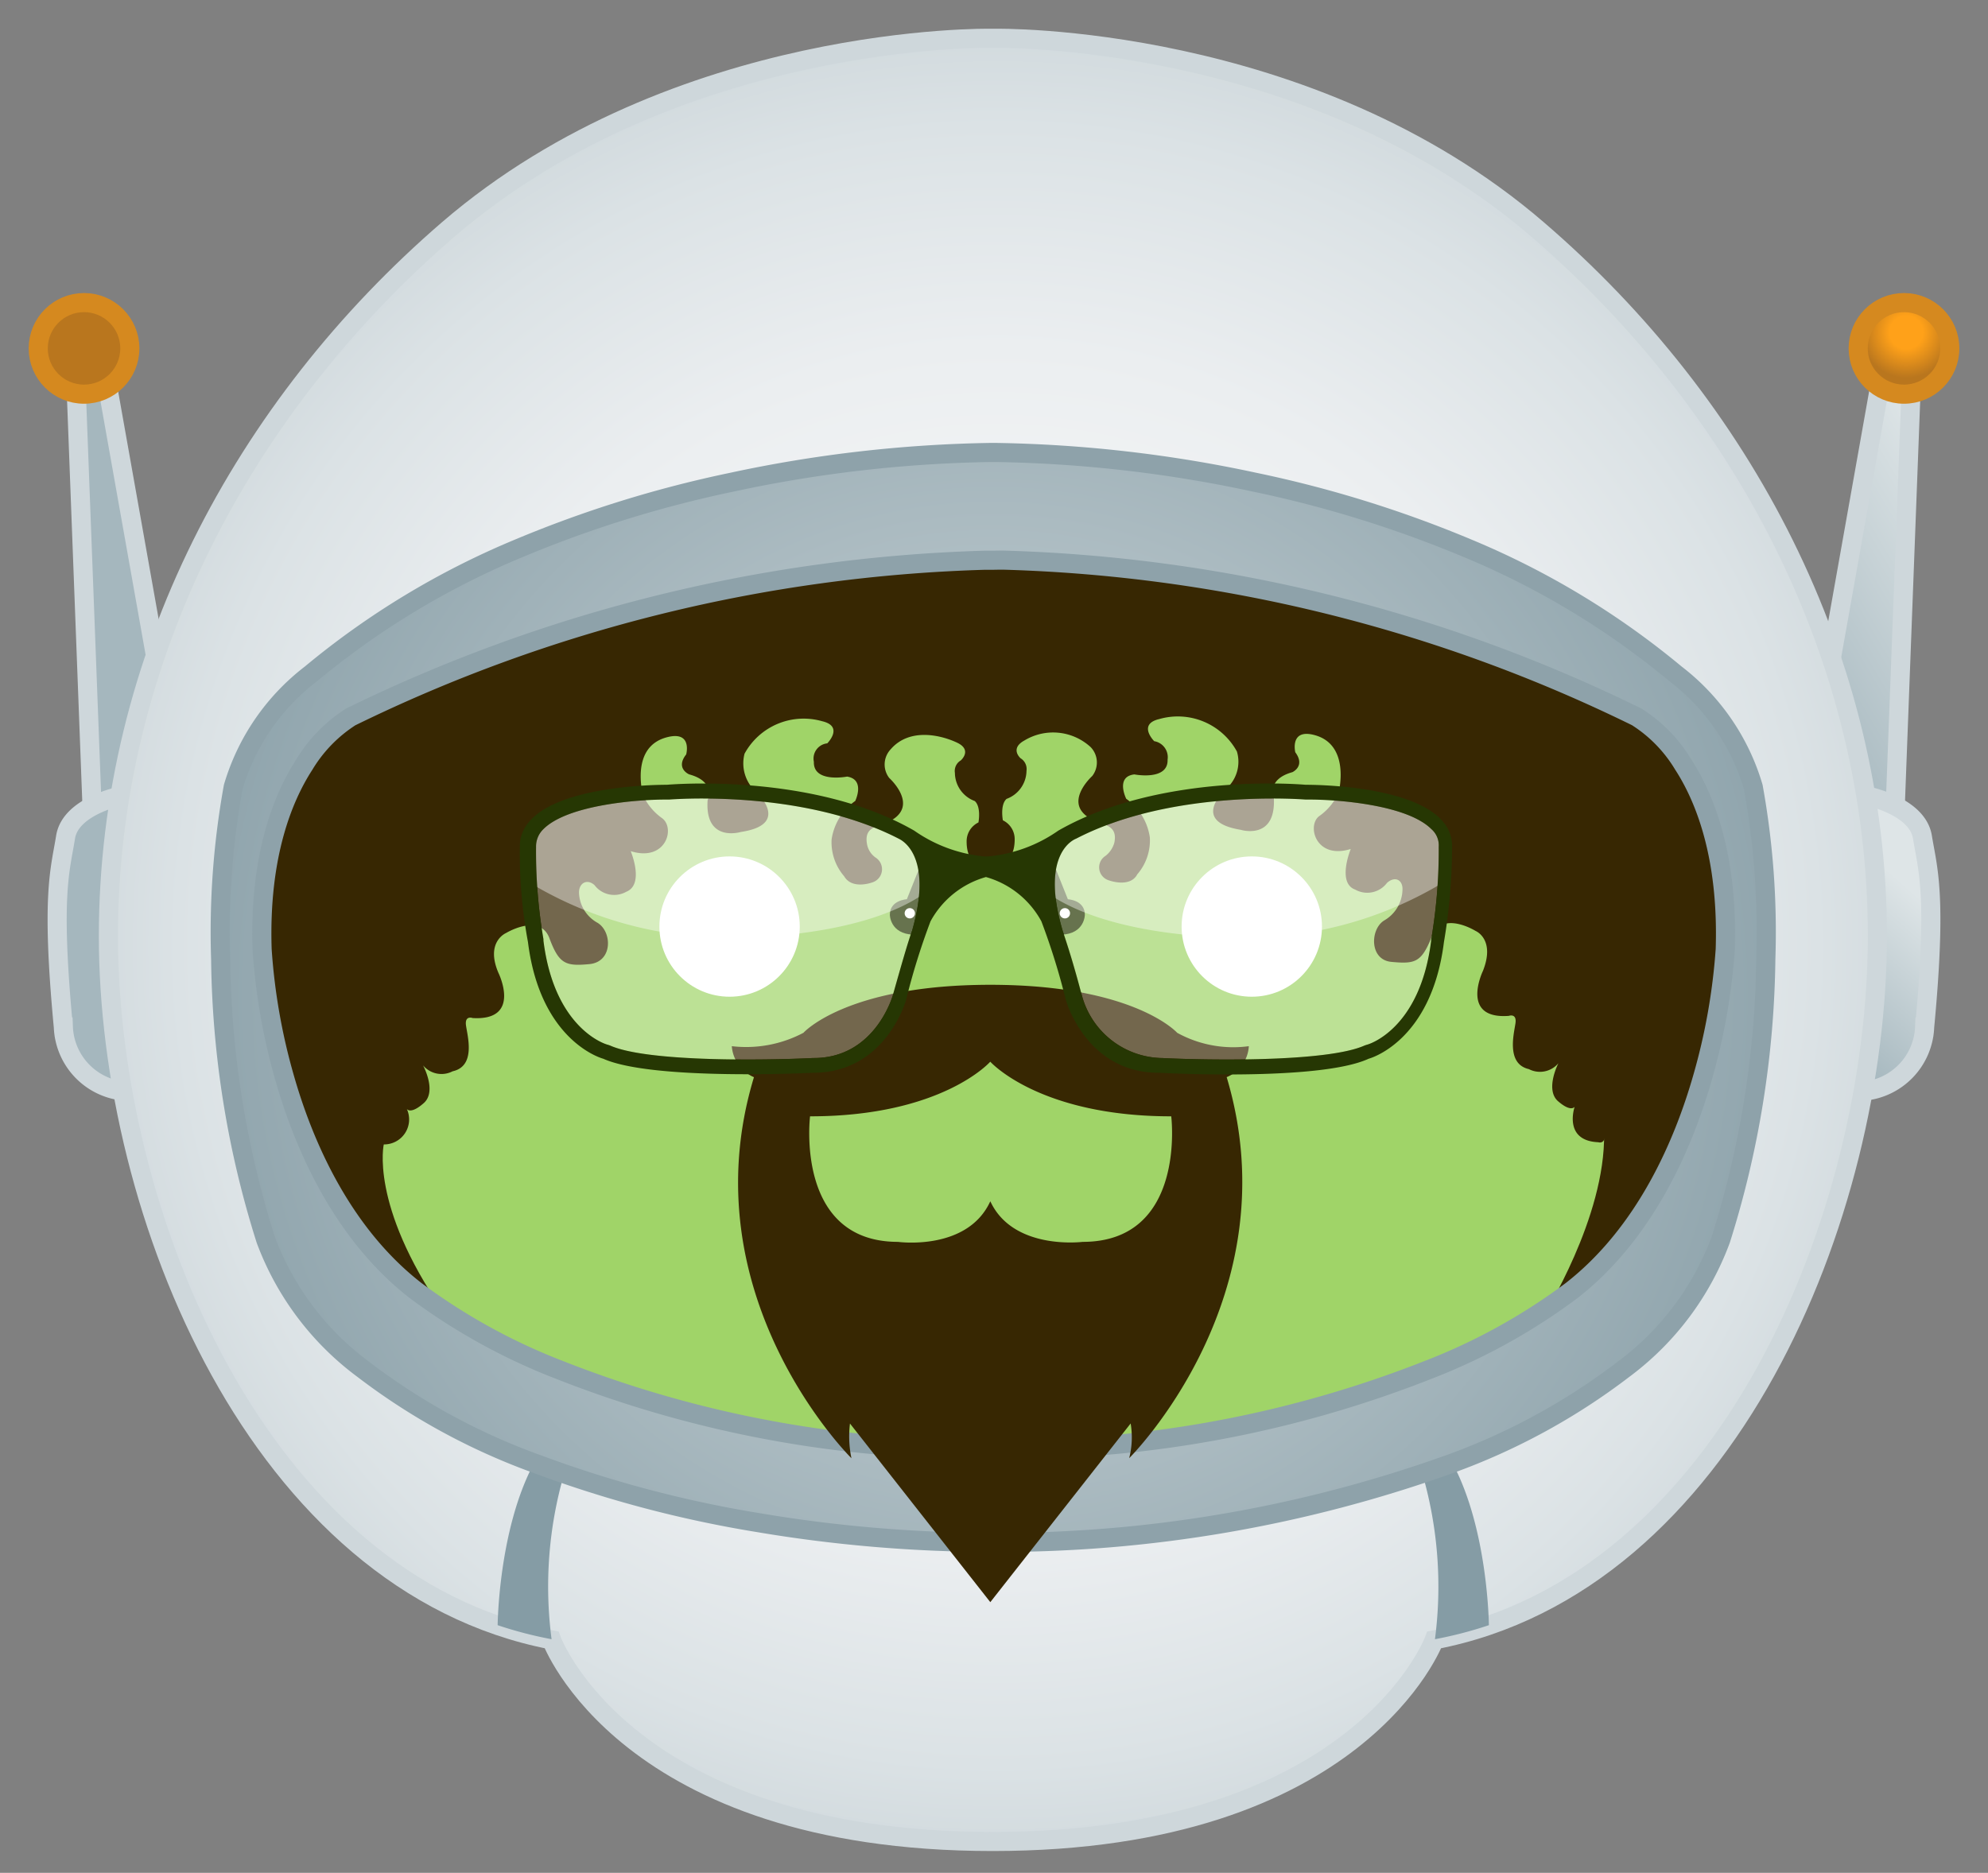 <svg xmlns="http://www.w3.org/2000/svg" xmlns:xlink="http://www.w3.org/1999/xlink" viewBox="0 0 104 98">
  <rect x="0" y="0" width="104" height="98" fill="#808080" stroke="none"/>
  <defs>
    <style>
      .cls-2, .cls-3, .cls-5, .cls-6, .cls-8 {
        stroke: #ced7db;
      }

      .cls-13, .cls-2, .cls-3, .cls-4, .cls-5, .cls-6, .cls-7, .cls-8 {
        stroke-miterlimit: 10;
      }

      .cls-2 {
        fill: url(#linear-gradient);
      }

      .cls-3 {
        fill: url(#linear-gradient-2);
      }

      .cls-4, .cls-7 {
        stroke: #d5891f;
      }

      .cls-4 {
        fill: url(#radial-gradient);
      }

      .cls-5 {
        fill: url(#linear-gradient-3);
      }

      .cls-6 {
        fill: url(#linear-gradient-4);
      }

      .cls-7 {
        fill: url(#radial-gradient-2);
      }

      .cls-8 {
        fill: url(#radial-gradient-3);
      }

      .cls-9 {
        fill: url(#radial-gradient-4);
      }

      .cls-10 {
        fill: url(#radial-gradient-5);
      }

      .cls-11 {
        fill: #372702;
      }

      .cls-12 {
        fill: #a0d468;
      }

      .cls-13 {
        fill: none;
        stroke: #dc0740;
      }

      .cls-14 {
        fill: #263703;
      }

      .cls-15, .cls-17, .cls-18 {
        fill: #fff;
      }

      .cls-16 {
        stroke: #8ea2aa;
        fill: url(#radial-gradient-6);
      }

      .cls-17 {
        opacity: 0.3;
      }

      .cls-18 {
        opacity: 0.4;
      }
    </style>
    <linearGradient id="linear-gradient" x1="0.759" y1="0.012" x2="0.397" y2="0.989" gradientUnits="objectBoundingBox">
      <stop offset="0" stop-color="#dee5e7"/>
      <stop offset="1" stop-color="#a5b7be"/>
    </linearGradient>
    <linearGradient id="linear-gradient-2" x1="0.489" y1="0.286" x2="0.327" y2="1.03" xlink:href="#linear-gradient"/>
    <radialGradient id="radial-gradient" cx="2.518" cy="1.559" r="2.383" gradientUnits="userSpaceOnUse">
      <stop offset="0.366" stop-color="#ffa119"/>
      <stop offset="1" stop-color="#b9761e"/>
    </radialGradient>
    <linearGradient id="linear-gradient-3" x1="4.934" y1="0.012" x2="4.572" y2="0.989" xlink:href="#linear-gradient"/>
    <linearGradient id="linear-gradient-4" x1="7.962" y1="0.286" x2="7.8" y2="1.03" xlink:href="#linear-gradient"/>
    <radialGradient id="radial-gradient-2" cx="29.624" cy="1.559" r="2.383" xlink:href="#radial-gradient"/>
    <radialGradient id="radial-gradient-3" cx="56.294" cy="61.663" r="48.673" gradientTransform="translate(-0.909 -0.926) scale(1.02 1.02)" gradientUnits="userSpaceOnUse">
      <stop offset="0" stop-color="#f7f8f9"/>
      <stop offset="0.368" stop-color="#f4f6f7"/>
      <stop offset="0.633" stop-color="#ebeef0"/>
      <stop offset="0.864" stop-color="#dbe2e5"/>
      <stop offset="1" stop-color="#ced7db"/>
    </radialGradient>
    <radialGradient id="radial-gradient-4" cx="138.05" cy="212.097" r="1.317" gradientTransform="translate(81.975 -7.559) scale(2.644 2.644)" gradientUnits="userSpaceOnUse">
      <stop offset="0" stop-color="#a5b7be"/>
      <stop offset="1" stop-color="#859ca5"/>
    </radialGradient>
    <radialGradient id="radial-gradient-5" cx="118.63" cy="212.097" r="1.317" gradientTransform="translate(-91.974 -7.559) scale(2.644 2.644)" xlink:href="#radial-gradient-4"/>
    <radialGradient id="radial-gradient-6" cx="40.417" cy="28.515" r="68.281" gradientTransform="translate(11.908 8.401) scale(0.705 0.705)" gradientUnits="userSpaceOnUse">
      <stop offset="0" stop-color="#d6dee1"/>
      <stop offset="0" stop-color="#d4dcdf"/>
      <stop offset="1" stop-color="#859ca5"/>
    </radialGradient>
  </defs>
  <g>
    <path id="Path_411" class="cls-2" d="M245.61,57.993l-.889,23.454-2.434,1.159L240.2,80.172,244.18,57.8Z" transform="translate(-145.58 -39.068)"/>
    <path id="Path_412" class="cls-3" d="M247.6,117s2.821.5,3.091,2.2c.27,1.662.773,2.975.116,9.93a3.509,3.509,0,0,1-3.207,3.362Z" transform="translate(-150.121 -75.393)"/>
    <ellipse id="Ellipse_5" class="cls-4" cx="2.396" cy="2.396" rx="2.396" ry="2.396" transform="translate(97.209 15.834)"/>
    <path id="Path_413" class="cls-5" d="M5.5,57.993l.889,23.454,2.473,1.159,2.048-2.434L6.93,57.8Z" transform="translate(-1.568 -39.068)"/>
    <path id="Path_414" class="cls-6" d="M6.593,117s-2.821.5-3.091,2.2-.773,2.975-.116,9.93a3.509,3.509,0,0,0,3.207,3.362Z" transform="translate(-0.072 -75.393)"/>
    <ellipse id="Ellipse_6" class="cls-7" cx="2.396" cy="2.396" rx="2.396" ry="2.396" transform="translate(2 15.834)"/>
    <path id="Path_415" class="cls-8" d="M56.368,14.5s16.422-.309,28.4,10.008c10.7,9.2,17.774,22.411,17.774,36.978S94.7,95.372,79.359,98.308c0,0-3.9,10.549-23.107,10.549h0c-19.2,0-23.068-10.549-23.068-10.549C17.844,95.333,10,76.013,10,61.485s7.071-27.743,17.774-36.978C39.753,14.189,56.175,14.5,56.175,14.5h.193Z" transform="translate(-4.329 -12.497)"/>
    <path id="Path_417" class="cls-9" d="M188.557,216.7a20.994,20.994,0,0,0,2.821-.734s-.039-4.985-1.893-8.462l-1.584.541A21.238,21.238,0,0,1,188.557,216.7Z" transform="translate(-113.489 -130.924)"/>
    <path id="Path_418" class="cls-10" d="M65.521,216.7a20.994,20.994,0,0,1-2.821-.734s.039-4.985,1.893-8.462l1.584.541A21.238,21.238,0,0,0,65.521,216.7Z" transform="translate(-36.666 -130.924)"/>
    <path id="Path_432" class="cls-11" d="M68.954,131.714c20.4,0,30.332-8.308,30.332-8.308,7.535-5.873,8.037-17.852,8.037-17.852.309-9.583-4.637-12.172-4.637-12.172A78.957,78.957,0,0,0,69.07,85.191h-.039a79.662,79.662,0,0,0-33.617,8.192s-4.946,2.628-4.637,12.172c0,0,.464,11.978,8.037,17.852,0,0,9.969,8.308,30.332,8.308Z" transform="translate(-17.07 -55.872)"/>
    <path id="Path_433" class="cls-12" d="M47.2,120.818s-.773,3.168,3.091,8.771c0,0,9.312,7.264,28.709,7.264s28.864-7.032,28.864-7.032,3.246-5.139,3.168-9.544c-.077-4.366-8.578-22.72-8.578-22.72L78.885,93.5,54.348,98.91Z" transform="translate(-27.116 -60.974)"/>
    <path id="Path_434" class="cls-13" d="M118.8,135.4" transform="translate(-71.089 -86.683)"/>
    <path id="Path_435" class="cls-14" d="M117.307,127.1l-.618,1.546s-.889.039-.889.811c0,0,0,1,1.236,1.043l.7-.811.425-1.855Z" transform="translate(-69.248 -81.59)"/>
    <circle id="Ellipse_11" class="cls-15" cx="0.27" cy="0.27" r="0.27" transform="translate(47.325 47.519)"/>
    <path id="Path_436" class="cls-14" d="M136.95,127.1l.618,1.546s.889.039.889.811c0,0,0,1-1.236,1.043l-.7-.811-.425-1.855Z" transform="translate(-81.704 -81.59)"/>
    <circle id="Ellipse_12" class="cls-15" cx="0.27" cy="0.27" r="0.27" transform="translate(55.439 47.519)"/>
    <path id="Path_439" class="cls-11" d="M60.253,48.918s1.236.116,1.236-1.391a1.092,1.092,0,0,0-.618-1s-.155-.811.193-1.121a1.584,1.584,0,0,0,1.043-1.468.658.658,0,0,0-.309-.657s-.58-.5.193-.927a2.9,2.9,0,0,1,3.478.348,1.157,1.157,0,0,1,.077,1.507s-1.159,1.043-.541,1.855,1.932.425,1.7,1.623a1.313,1.313,0,0,1-.464.7.709.709,0,0,0,.155,1.275s1.121.425,1.507-.309a2.716,2.716,0,0,0,.657-1.932A3,3,0,0,0,67.324,45.4s-.58-1.159.425-1.275c0,0,1.777.348,1.739-.773a.85.85,0,0,0-.7-.966s-.889-.889.27-1.159a3.522,3.522,0,0,1,4.057,1.7,1.88,1.88,0,0,1-.425,1.816s-2.2,1.816.618,2.28c0,0,1.855.58,1.739-1.662,0,0-.425-.966.966-1.352,0,0,.7-.309.155-1.043,0,0-.309-1.275,1.043-.889s1.468,1.816,1.236,2.975a3,3,0,0,1-1,1.236c-.7.464-.232,2.318,1.623,1.739,0,0-.734,1.777.232,2.125a1.289,1.289,0,0,0,1.662-.348c.425-.386.85-.155.811.386a1.906,1.906,0,0,1-.966,1.584c-.734.464-.773,2.087.425,2.164,1.236.116,1.546,0,2.087-1.352s2.28-.27,2.28-.27,1.043.425.386,2.087c0,0-1.236,2.55,1.352,2.357,0,0,.425-.155.348.386s-.5,2.125.7,2.4a1.259,1.259,0,0,0,1.546-.309s-.7,1.352-.039,1.971c.7.618.889.309.889.309s-.618,1.777,1.236,1.855c0,0,.425.155.348-.58a.308.308,0,0,1,.464.27s.193.309.773.155a1.929,1.929,0,0,0,1.739-2.357c-.232-1.893-.27-1.777.811-1.932,0,0,.348.116.155,1.275s1.507-9.544,1.507-9.544L96.723,39.48,59.971,30.159,23.85,40.206,22.656,50.773l1.662,8.269c1.082.155,1.043.039.811,1.932a1.95,1.95,0,0,0,1.739,2.357c.58.155.773-.155.773-.155.116-.464.464-.27.464-.27-.077.7.348.58.348.58a1.307,1.307,0,0,0,1.236-1.855s.193.309.889-.309-.039-1.971-.039-1.971a1.259,1.259,0,0,0,1.546.309c1.236-.27.773-1.855.7-2.4s.348-.386.348-.386c2.589.155,1.352-2.357,1.352-2.357-.7-1.623.386-2.087.386-2.087s1.777-1.082,2.28.27.85,1.468,2.087,1.352,1.2-1.7.425-2.164a1.865,1.865,0,0,1-.966-1.584c0-.5.425-.734.811-.386a1.289,1.289,0,0,0,1.662.348c.966-.386.232-2.125.232-2.125,1.855.58,2.357-1.236,1.623-1.739a3,3,0,0,1-1-1.236c-.232-1.159-.155-2.589,1.236-2.975s1.043.889,1.043.889c-.58.734.155,1.043.155,1.043,1.43.386.966,1.352.966,1.352-.155,2.241,1.739,1.662,1.739,1.662,2.821-.425.618-2.28.618-2.28a2,2,0,0,1-.425-1.816,3.522,3.522,0,0,1,4.057-1.7c1.159.27.27,1.159.27,1.159a.8.8,0,0,0-.7.966c-.039,1.121,1.739.773,1.739.773.966.155.425,1.275.425,1.275a3,3,0,0,0-1.236,2.009,2.716,2.716,0,0,0,.657,1.932c.425.734,1.507.309,1.507.309a.721.721,0,0,0,.155-1.275,1.093,1.093,0,0,1-.464-.7c-.232-1.236,1.082-.811,1.7-1.623s-.541-1.855-.541-1.855A1.157,1.157,0,0,1,55,42.813c1-1.159,2.666-.734,3.478-.348s.193.927.193.927a.639.639,0,0,0-.309.657A1.584,1.584,0,0,0,59.4,45.518c.348.309.193,1.121.193,1.121a1.092,1.092,0,0,0-.618,1c0,1.507,1.236,1.391,1.236,1.391h.039Z" transform="translate(-8.407 -3.602)"/>
    <path id="Path_443" class="cls-16" d="M40.426,57.033a74.09,74.09,0,0,1-12.332-1.041,61.294,61.294,0,0,1-11.524-3.055A33.908,33.908,0,0,1,7.46,47.97a14.886,14.886,0,0,1-5.094-6.779A50.4,50.4,0,0,1,.009,26.522a42.628,42.628,0,0,1,.657-9.017,11.57,11.57,0,0,1,4.057-5.912,42.466,42.466,0,0,1,10.9-6.584A60.964,60.964,0,0,1,26.757,1.554,69.249,69.249,0,0,1,40.271,0h.311A69.254,69.254,0,0,1,54.094,1.554,60.967,60.967,0,0,1,65.228,5.009a42.466,42.466,0,0,1,10.9,6.584,11.57,11.57,0,0,1,4.057,5.912,42.544,42.544,0,0,1,.657,9,50.617,50.617,0,0,1-2.357,14.683,14.88,14.88,0,0,1-5.1,6.795,33.861,33.861,0,0,1-9.12,4.966A69.927,69.927,0,0,1,40.426,57.033Zm-.077-4.87.173,0A59.736,59.736,0,0,0,63.19,48a31.46,31.46,0,0,0,7.492-4.144c3.892-3.034,5.87-7.726,6.844-11.128a32.352,32.352,0,0,0,1.193-6.723c.16-4.95-1.109-8-2.2-9.68a7.55,7.55,0,0,0-2.435-2.492,80.3,80.3,0,0,0-33.125-8.2c-.312,0-.485.005-.492.005h-.039c-.006,0-.157,0-.43,0a80.727,80.727,0,0,0-33.187,8.2,7.648,7.648,0,0,0-2.434,2.507c-1.093,1.688-2.362,4.735-2.2,9.665a32.039,32.039,0,0,0,1.179,6.723c.97,3.4,2.947,8.094,6.859,11.128A31.626,31.626,0,0,0,17.716,48a59.737,59.737,0,0,0,22.633,4.164Z" transform="translate(11.535 23.677)"/>
    <path id="Path_442" class="cls-11" d="M121.448,145.907a6.077,6.077,0,0,1-3.748-.7s-2.241-2.512-9.776-2.512h0c-7.535,0-9.776,2.512-9.776,2.512a6.413,6.413,0,0,1-3.748.7,1.929,1.929,0,0,0,1.159,1.623c-3.478,11.476,5.1,19.938,5.1,19.938a5.619,5.619,0,0,1-.077-1.816L107.924,175h0l7.342-9.351a4.393,4.393,0,0,1-.077,1.816s8.539-8.462,5.1-19.938A1.864,1.864,0,0,0,121.448,145.907Zm-8.694,10.24s-3.632.464-4.83-2.125h0c-1.2,2.627-4.83,2.125-4.83,2.125-5.41,0-4.6-6.569-4.6-6.569,6.917,0,9.428-2.859,9.428-2.859s2.55,2.859,9.467,2.859C117.391,149.578,118.2,156.147,112.754,156.147Z" transform="translate(-56.117 -91.163)"/>
    <path id="Path_427" class="cls-17" d="M87.568,124.392c-.232.657-.541,1.739-1,3.362-.039.116-.966,3.284-4.134,3.284H82.39c-2.28.116-8.655.232-10.626-.657l-.116-.039c-.039,0-2.782-.773-3.362-5.448v-.077a27.254,27.254,0,0,1-.386-4.83,1.256,1.256,0,0,1,.386-.927c1.275-1.275,4.946-1.546,6.376-1.546h.193c.077,0,6.917-.58,12.017,2.048C86.834,119.562,88.766,120.219,87.568,124.392Z" transform="translate(-39.857 -75.675)"/>
    <path id="Path_428" class="cls-17" d="M157.825,124.817v.077c-.58,4.675-3.323,5.448-3.362,5.448l-.116.039c-1.971.889-8.346.773-10.626.657h-.039a4.417,4.417,0,0,1-4.134-3.284c-.425-1.623-.773-2.7-1-3.362-1.236-4.173.7-4.83.7-4.83,5.062-2.628,11.94-2.048,12.017-2.048h.193c1.468,0,5.1.27,6.376,1.546a1.126,1.126,0,0,1,.386.927A27.857,27.857,0,0,1,157.825,124.817Z" transform="translate(-82.95 -75.675)"/>
    <ellipse id="Ellipse_9" class="cls-15" cx="3.671" cy="3.671" rx="3.671" ry="3.671" transform="translate(34.496 44.814)"/>
    <ellipse id="Ellipse_10" class="cls-15" cx="3.671" cy="3.671" rx="3.671" ry="3.671" transform="translate(61.815 44.814)"/>
    <path id="Path_429" class="cls-18" d="M66.6,121.175a20.006,20.006,0,0,0,10.549,2.975s6.723.155,10.278-2.318l.155-2.28-2.28-1.546L79.351,116.5,71,116.655l-3.207,1-1.043,1.082Z" transform="translate(-39.059 -75.086)"/>
    <path id="Path_430" class="cls-18" d="M157.781,121.175a20.006,20.006,0,0,1-10.549,2.975s-6.723.155-10.278-2.318l-.155-2.28,2.28-1.546,5.951-1.507,8.308.077,3.207,1,1.043,1.082Z" transform="translate(-82.134 -75.086)"/>
    <path id="Path_431" class="cls-14" d="M106.813,115.494s-7.535-.7-12.944,2.4a7.62,7.62,0,0,1-3.709,1.352h-.116a7.619,7.619,0,0,1-3.709-1.352c-5.371-3.091-12.944-2.4-12.944-2.4s-7.728-.077-7.689,3.246a25.306,25.306,0,0,0,.425,4.985c.657,5.255,3.941,6.105,3.941,6.105,2.589,1.159,10.974.734,10.974.734,3.825,0,4.869-3.825,4.869-3.825a35.629,35.629,0,0,1,1.275-4.1,4.774,4.774,0,0,1,2.9-2.318h0a4.774,4.774,0,0,1,2.9,2.318,35.625,35.625,0,0,1,1.275,4.1s1.043,3.825,4.869,3.825c0,0,8.385.464,10.974-.734,0,0,3.284-.85,3.941-6.105a29.929,29.929,0,0,0,.425-4.985C114.541,115.416,106.813,115.494,106.813,115.494Zm-20.6,7.651c-.232.657-.541,1.739-1,3.362-.039.116-.966,3.284-4.134,3.284H81.04c-2.28.116-8.655.232-10.626-.657l-.116-.039c-.039,0-2.782-.773-3.362-5.448v-.077a27.255,27.255,0,0,1-.386-4.83,1.256,1.256,0,0,1,.386-.927c1.275-1.275,4.946-1.546,6.376-1.546h.193c.077,0,6.917-.58,12.017,2.048C85.483,118.314,87.415,118.971,86.218,123.144Zm27.164.425v.077c-.58,4.675-3.323,5.448-3.362,5.448l-.116.039c-1.971.889-8.346.773-10.626.657h-.039a4.417,4.417,0,0,1-4.134-3.284c-.425-1.623-.773-2.7-1-3.362-1.236-4.173.7-4.83.7-4.83,5.062-2.628,11.94-2.048,12.017-2.048h.193c1.468,0,5.1.27,6.376,1.546a1.126,1.126,0,0,1,.386.927A27.86,27.86,0,0,1,113.381,123.569Z" transform="translate(-38.507 -74.428)"/>
  </g>
</svg>
